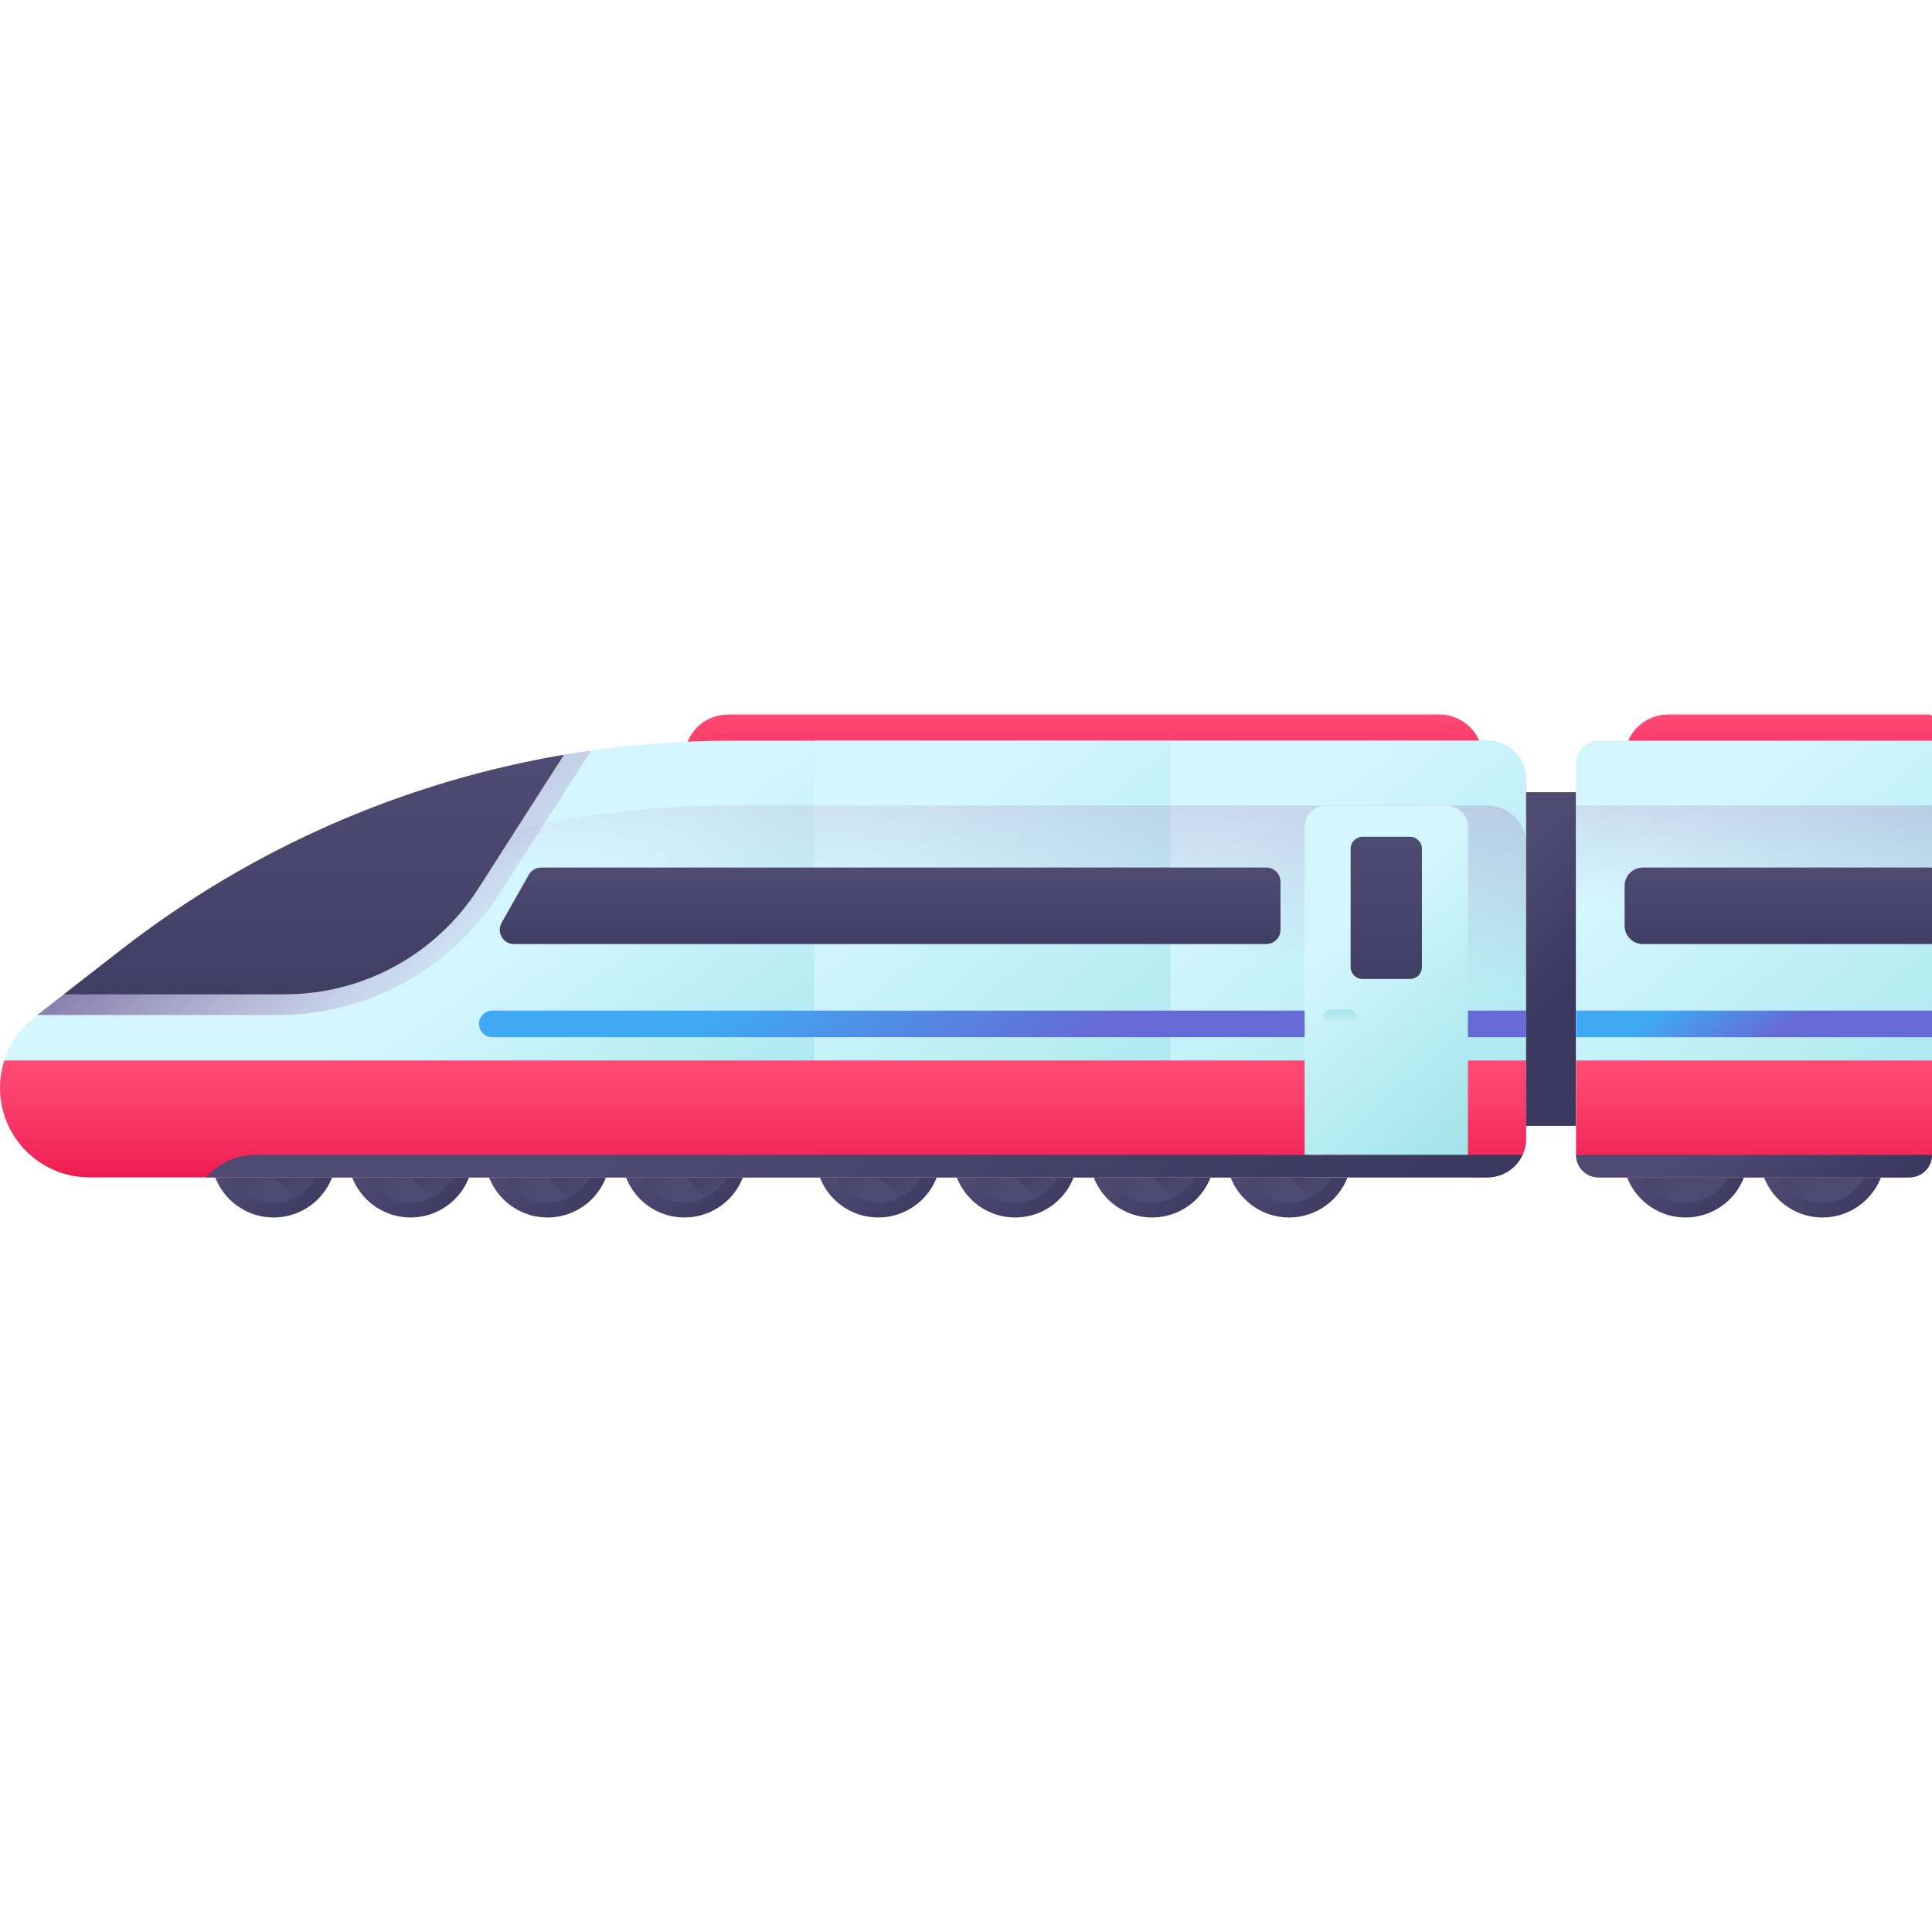 <svg id="Capa_1" enable-background="new 0 0 510 510" height="512" viewBox="0 0 510 510" width="512" xmlns="http://www.w3.org/2000/svg" xmlns:xlink="http://www.w3.org/1999/xlink"><linearGradient id="lg1"><stop offset="0" stop-color="#ff4974"/><stop offset=".223" stop-color="#fb3f6c"/><stop offset=".608" stop-color="#f12357"/><stop offset="1" stop-color="#e4003d"/></linearGradient><linearGradient id="SVGID_1_" gradientUnits="userSpaceOnUse" x1="286.062" x2="286.062" xlink:href="#lg1" y1="189.179" y2="214.915"/><linearGradient id="lg2"><stop offset="0" stop-color="#4f4a72"/><stop offset="1" stop-color="#3b395f"/></linearGradient><linearGradient id="SVGID_2_" gradientUnits="userSpaceOnUse" x1="67.295" x2="87.723" xlink:href="#lg2" y1="299.905" y2="320.333"/><linearGradient id="SVGID_3_" gradientTransform="matrix(-1 0 0 -1 224.453 -244.679)" gradientUnits="userSpaceOnUse" x1="148.442" x2="164.019" xlink:href="#lg2" y1="-553.3" y2="-537.723"/><linearGradient id="lg3"><stop offset="0" stop-color="#3b395f" stop-opacity="0"/><stop offset="1" stop-color="#3b395f"/></linearGradient><linearGradient id="SVGID_4_" gradientUnits="userSpaceOnUse" x1="82.237" x2="67.557" xlink:href="#lg3" y1="309.254" y2="289.733"/><linearGradient id="SVGID_5_" gradientUnits="userSpaceOnUse" x1="103.441" x2="123.869" xlink:href="#lg2" y1="299.905" y2="320.333"/><linearGradient id="SVGID_6_" gradientTransform="matrix(-1 0 0 -1 224.453 -244.679)" gradientUnits="userSpaceOnUse" x1="112.295" x2="127.873" xlink:href="#lg2" y1="-553.3" y2="-537.723"/><linearGradient id="SVGID_7_" gradientUnits="userSpaceOnUse" x1="118.384" x2="103.704" xlink:href="#lg3" y1="309.254" y2="289.733"/><linearGradient id="SVGID_8_" gradientUnits="userSpaceOnUse" x1="139.587" x2="160.015" xlink:href="#lg2" y1="299.905" y2="320.333"/><linearGradient id="SVGID_9_" gradientTransform="matrix(-1 0 0 -1 224.453 -244.679)" gradientUnits="userSpaceOnUse" x1="76.149" x2="91.727" xlink:href="#lg2" y1="-553.3" y2="-537.723"/><linearGradient id="SVGID_10_" gradientUnits="userSpaceOnUse" x1="154.53" x2="139.85" xlink:href="#lg3" y1="309.254" y2="289.733"/><linearGradient id="SVGID_11_" gradientUnits="userSpaceOnUse" x1="175.734" x2="196.161" xlink:href="#lg2" y1="299.905" y2="320.333"/><linearGradient id="SVGID_12_" gradientTransform="matrix(-1 0 0 -1 224.453 -244.679)" gradientUnits="userSpaceOnUse" x1="40.003" x2="55.581" xlink:href="#lg2" y1="-553.3" y2="-537.723"/><linearGradient id="SVGID_13_" gradientUnits="userSpaceOnUse" x1="190.676" x2="175.996" xlink:href="#lg3" y1="309.254" y2="289.733"/><linearGradient id="lg4"><stop offset="0" stop-color="#d4f7ff"/><stop offset="1" stop-color="#a2e3e9"/></linearGradient><linearGradient id="SVGID_14_" gradientUnits="userSpaceOnUse" x1="126.459" x2="126.459" xlink:href="#lg4" y1="302.623" y2="307.165"/><linearGradient id="SVGID_15_" gradientUnits="userSpaceOnUse" x1="82.949" x2="70.895" xlink:href="#lg3" y1="315.559" y2="303.505"/><linearGradient id="lg5"><stop offset="0" stop-color="#ffe548"/><stop offset=".176" stop-color="#ffde50"/><stop offset=".445" stop-color="#ffca65"/><stop offset=".771" stop-color="#ffaa87"/><stop offset="1" stop-color="#ff90a4"/></linearGradient><linearGradient id="SVGID_16_" gradientUnits="userSpaceOnUse" x1="71.386" x2="75.725" xlink:href="#lg5" y1="303.996" y2="308.335"/><linearGradient id="SVGID_17_" gradientUnits="userSpaceOnUse" x1="119.096" x2="107.041" xlink:href="#lg3" y1="315.559" y2="303.505"/><linearGradient id="SVGID_18_" gradientUnits="userSpaceOnUse" x1="107.532" x2="111.871" xlink:href="#lg5" y1="303.996" y2="308.335"/><linearGradient id="SVGID_19_" gradientUnits="userSpaceOnUse" x1="155.242" x2="143.187" xlink:href="#lg3" y1="315.559" y2="303.505"/><linearGradient id="SVGID_20_" gradientUnits="userSpaceOnUse" x1="143.679" x2="148.018" xlink:href="#lg5" y1="303.996" y2="308.335"/><linearGradient id="SVGID_21_" gradientUnits="userSpaceOnUse" x1="191.388" x2="179.333" xlink:href="#lg3" y1="315.559" y2="303.505"/><linearGradient id="SVGID_22_" gradientUnits="userSpaceOnUse" x1="179.825" x2="184.164" xlink:href="#lg5" y1="303.996" y2="308.335"/><linearGradient id="SVGID_23_" gradientUnits="userSpaceOnUse" x1="226.897" x2="247.325" xlink:href="#lg2" y1="299.905" y2="320.333"/><linearGradient id="SVGID_24_" gradientTransform="matrix(-1 0 0 -1 224.453 -244.679)" gradientUnits="userSpaceOnUse" x1="-11.161" x2="4.417" xlink:href="#lg2" y1="-553.3" y2="-537.723"/><linearGradient id="SVGID_25_" gradientUnits="userSpaceOnUse" x1="241.84" x2="227.16" xlink:href="#lg3" y1="309.254" y2="289.733"/><linearGradient id="SVGID_26_" gradientUnits="userSpaceOnUse" x1="263.043" x2="283.471" xlink:href="#lg2" y1="299.905" y2="320.333"/><linearGradient id="SVGID_27_" gradientTransform="matrix(-1 0 0 -1 224.453 -244.679)" gradientUnits="userSpaceOnUse" x1="-47.307" x2="-31.729" xlink:href="#lg2" y1="-553.3" y2="-537.723"/><linearGradient id="SVGID_28_" gradientUnits="userSpaceOnUse" x1="277.986" x2="263.306" xlink:href="#lg3" y1="309.254" y2="289.733"/><linearGradient id="SVGID_29_" gradientUnits="userSpaceOnUse" x1="299.189" x2="319.617" xlink:href="#lg2" y1="299.905" y2="320.333"/><linearGradient id="SVGID_30_" gradientTransform="matrix(-1 0 0 -1 224.453 -244.679)" gradientUnits="userSpaceOnUse" x1="-83.453" x2="-67.875" xlink:href="#lg2" y1="-553.3" y2="-537.723"/><linearGradient id="SVGID_31_" gradientUnits="userSpaceOnUse" x1="314.132" x2="299.452" xlink:href="#lg3" y1="309.254" y2="289.733"/><linearGradient id="SVGID_32_" gradientUnits="userSpaceOnUse" x1="335.336" x2="355.764" xlink:href="#lg2" y1="299.905" y2="320.333"/><linearGradient id="SVGID_33_" gradientTransform="matrix(-1 0 0 -1 224.453 -244.679)" gradientUnits="userSpaceOnUse" x1="-119.599" x2="-104.022" xlink:href="#lg2" y1="-553.3" y2="-537.723"/><linearGradient id="SVGID_34_" gradientUnits="userSpaceOnUse" x1="350.278" x2="335.598" xlink:href="#lg3" y1="309.254" y2="289.733"/><linearGradient id="SVGID_35_" gradientUnits="userSpaceOnUse" x1="286.062" x2="286.062" xlink:href="#lg4" y1="302.623" y2="307.165"/><linearGradient id="SVGID_36_" gradientUnits="userSpaceOnUse" x1="242.552" x2="230.497" xlink:href="#lg3" y1="315.559" y2="303.505"/><linearGradient id="SVGID_37_" gradientUnits="userSpaceOnUse" x1="230.988" x2="235.327" xlink:href="#lg5" y1="303.996" y2="308.335"/><linearGradient id="SVGID_38_" gradientUnits="userSpaceOnUse" x1="278.698" x2="266.643" xlink:href="#lg3" y1="315.559" y2="303.505"/><linearGradient id="SVGID_39_" gradientUnits="userSpaceOnUse" x1="267.135" x2="271.473" xlink:href="#lg5" y1="303.996" y2="308.335"/><linearGradient id="SVGID_40_" gradientUnits="userSpaceOnUse" x1="314.844" x2="302.789" xlink:href="#lg3" y1="315.559" y2="303.505"/><linearGradient id="SVGID_41_" gradientUnits="userSpaceOnUse" x1="303.281" x2="307.62" xlink:href="#lg5" y1="303.996" y2="308.335"/><linearGradient id="SVGID_42_" gradientUnits="userSpaceOnUse" x1="350.99" x2="338.936" xlink:href="#lg3" y1="315.559" y2="303.505"/><linearGradient id="SVGID_43_" gradientUnits="userSpaceOnUse" x1="339.427" x2="343.766" xlink:href="#lg5" y1="303.996" y2="308.335"/><linearGradient id="SVGID_44_" gradientUnits="userSpaceOnUse" x1="178.615" x2="234.796" xlink:href="#lg4" y1="216.123" y2="296.044"/><linearGradient id="lg6"><stop offset="0" stop-color="#a34a9e" stop-opacity="0"/><stop offset="1" stop-color="#343168"/></linearGradient><linearGradient id="SVGID_45_" gradientUnits="userSpaceOnUse" x1="120.622" x2="30.65" xlink:href="#lg6" y1="270.689" y2="180.717"/><linearGradient id="SVGID_46_" gradientUnits="userSpaceOnUse" x1="326.908" x2="405.945" xlink:href="#lg4" y1="221.97" y2="315.936"/><linearGradient id="SVGID_47_" gradientUnits="userSpaceOnUse" x1="235.135" x2="316.459" xlink:href="#lg4" y1="221.329" y2="318.014"/><linearGradient id="SVGID_48_" gradientUnits="userSpaceOnUse" x1="209.447" x2="236.428" xlink:href="#lg6" y1="238.324" y2="13.195"/><linearGradient id="SVGID_49_" gradientUnits="userSpaceOnUse" x1="201.431" x2="201.431" xlink:href="#lg1" y1="280.89" y2="323.939"/><linearGradient id="SVGID_50_" gradientUnits="userSpaceOnUse" x1="234.972" x2="234.972" xlink:href="#lg2" y1="229.629" y2="257.817"/><linearGradient id="SVGID_51_" gradientUnits="userSpaceOnUse" x1="82.872" x2="82.872" xlink:href="#lg2" y1="201.168" y2="289.42"/><linearGradient id="lg7"><stop offset="0" stop-color="#3fa9f5"/><stop offset="1" stop-color="#666ad6"/></linearGradient><linearGradient id="SVGID_52_" gradientUnits="userSpaceOnUse" x1="239.109" x2="274.575" xlink:href="#lg7" y1="232.74" y2="283.191"/><linearGradient id="SVGID_53_" gradientUnits="userSpaceOnUse" x1="351.399" x2="395.528" xlink:href="#lg4" y1="247.601" y2="295.682"/><linearGradient id="SVGID_54_" gradientUnits="userSpaceOnUse" x1="353.655" x2="353.655" xlink:href="#lg4" y1="271.55" y2="266.106"/><linearGradient id="SVGID_55_" gradientUnits="userSpaceOnUse" x1="365.943" x2="365.943" xlink:href="#lg2" y1="222.036" y2="274.427"/><linearGradient id="SVGID_56_" gradientUnits="userSpaceOnUse" x1="194.574" x2="297.645" xlink:href="#lg2" y1="271.246" y2="383.547"/><linearGradient id="SVGID_57_" gradientUnits="userSpaceOnUse" x1="390.986" x2="415.136" xlink:href="#lg2" y1="236.042" y2="258.436"/><linearGradient id="SVGID_58_" gradientUnits="userSpaceOnUse" x1="440.001" x2="460.429" xlink:href="#lg2" y1="299.905" y2="320.333"/><linearGradient id="SVGID_59_" gradientTransform="matrix(-1 0 0 -1 224.453 -244.679)" gradientUnits="userSpaceOnUse" x1="-224.264" x2="-208.687" xlink:href="#lg2" y1="-553.3" y2="-537.723"/><linearGradient id="SVGID_60_" gradientUnits="userSpaceOnUse" x1="454.943" x2="440.263" xlink:href="#lg3" y1="309.254" y2="289.733"/><linearGradient id="SVGID_61_" gradientUnits="userSpaceOnUse" x1="476.147" x2="496.575" xlink:href="#lg2" y1="299.905" y2="320.333"/><linearGradient id="SVGID_62_" gradientTransform="matrix(-1 0 0 -1 224.453 -244.679)" gradientUnits="userSpaceOnUse" x1="-260.411" x2="-244.833" xlink:href="#lg2" y1="-553.3" y2="-537.723"/><linearGradient id="SVGID_63_" gradientUnits="userSpaceOnUse" x1="491.089" x2="476.409" xlink:href="#lg3" y1="309.254" y2="289.733"/><linearGradient id="SVGID_64_" gradientUnits="userSpaceOnUse" x1="469.428" x2="469.428" xlink:href="#lg1" y1="189.179" y2="214.915"/><linearGradient id="SVGID_65_" gradientUnits="userSpaceOnUse" x1="438.048" x2="516.712" xlink:href="#lg4" y1="221.588" y2="315.11"/><linearGradient id="SVGID_66_" gradientUnits="userSpaceOnUse" x1="464.855" x2="485.427" xlink:href="#lg6" y1="243.613" y2="71.97"/><linearGradient id="SVGID_67_" gradientUnits="userSpaceOnUse" x1="463.019" x2="463.019" xlink:href="#lg1" y1="280.885" y2="323.938"/><linearGradient id="SVGID_68_" gradientUnits="userSpaceOnUse" x1="453.313" x2="466.297" xlink:href="#lg7" y1="256.48" y2="274.95"/><linearGradient id="SVGID_69_" gradientUnits="userSpaceOnUse" x1="453.534" x2="482.678" xlink:href="#lg2" y1="295.676" y2="327.43"/><linearGradient id="SVGID_70_" gradientUnits="userSpaceOnUse" x1="469.428" x2="469.428" xlink:href="#lg2" y1="229.634" y2="257.815"/><path d="m391.444 207.058h-210.765v-6.971c0-6.335 5.136-11.471 11.471-11.471h187.823c6.335 0 11.471 5.136 11.471 11.471z" fill="url(#SVGID_1_)"/><circle cx="72.24" cy="304.85" fill="url(#SVGID_2_)" r="16.534"/><circle cx="72.24" cy="304.85" fill="url(#SVGID_3_)" r="12.609"/><path d="m58.272 296.007 22.811 22.811c4.621-2.932 7.691-8.09 7.691-13.968 0-9.132-7.403-16.534-16.534-16.534-5.878 0-11.036 3.07-13.968 7.691z" fill="url(#SVGID_4_)"/><circle cx="108.386" cy="304.85" fill="url(#SVGID_5_)" r="16.534"/><circle cx="108.386" cy="304.85" fill="url(#SVGID_6_)" r="12.609"/><path d="m94.418 296.007 22.811 22.811c4.621-2.932 7.691-8.09 7.691-13.968 0-9.132-7.403-16.534-16.534-16.534-5.878 0-11.036 3.07-13.968 7.691z" fill="url(#SVGID_7_)"/><circle cx="144.533" cy="304.85" fill="url(#SVGID_8_)" r="16.534"/><circle cx="144.533" cy="304.85" fill="url(#SVGID_9_)" r="12.609"/><path d="m130.565 296.007c1.228 1.228 15.487 15.486 22.811 22.811 4.621-2.932 7.691-8.09 7.691-13.968 0-9.132-7.403-16.534-16.534-16.534-5.879 0-11.036 3.07-13.968 7.691z" fill="url(#SVGID_10_)"/><circle cx="180.679" cy="304.85" fill="url(#SVGID_11_)" r="16.534"/><circle cx="180.679" cy="304.85" fill="url(#SVGID_12_)" r="12.609"/><path d="m166.711 296.007c1.228 1.228 15.487 15.486 22.811 22.811 4.621-2.932 7.691-8.09 7.691-13.968 0-9.132-7.403-16.534-16.534-16.534-5.878 0-11.036 3.07-13.968 7.691z" fill="url(#SVGID_13_)"/><path d="m72.24 302.524h108.439v4.651h-108.439z" fill="url(#SVGID_14_)"/><path d="m83.571 310.383-8.239-8.239c-.754-.861-1.858-1.407-3.092-1.407-2.272 0-4.113 1.842-4.113 4.113 0 1.234.546 2.338 1.407 3.092l8.239 8.239c2.519-1.232 4.566-3.279 5.798-5.798z" fill="url(#SVGID_15_)"/><circle cx="72.24" cy="304.85" fill="url(#SVGID_16_)" r="4.113"/><path d="m119.717 310.383-8.239-8.239c-.754-.861-1.858-1.407-3.092-1.407-2.272 0-4.113 1.842-4.113 4.113 0 1.234.546 2.338 1.407 3.092l8.239 8.239c2.519-1.232 4.566-3.279 5.798-5.798z" fill="url(#SVGID_17_)"/><circle cx="108.386" cy="304.85" fill="url(#SVGID_18_)" r="4.113"/><path d="m155.864 310.383-8.239-8.239c-.754-.861-1.858-1.407-3.092-1.407-2.272 0-4.113 1.842-4.113 4.113 0 1.234.546 2.338 1.407 3.092l8.239 8.239c2.518-1.232 4.565-3.279 5.798-5.798z" fill="url(#SVGID_19_)"/><circle cx="144.533" cy="304.85" fill="url(#SVGID_20_)" r="4.113"/><path d="m192.01 310.383-8.239-8.239c-.754-.861-1.858-1.407-3.092-1.407-2.272 0-4.113 1.842-4.113 4.113 0 1.234.546 2.338 1.407 3.092l8.239 8.239c2.519-1.232 4.566-3.279 5.798-5.798z" fill="url(#SVGID_21_)"/><circle cx="180.679" cy="304.85" fill="url(#SVGID_22_)" r="4.113"/><circle cx="231.842" cy="304.85" fill="url(#SVGID_23_)" r="16.534"/><circle cx="231.842" cy="304.85" fill="url(#SVGID_24_)" r="12.609"/><path d="m217.874 296.007c1.228 1.228 15.487 15.486 22.811 22.811 4.621-2.932 7.691-8.09 7.691-13.968 0-9.132-7.403-16.534-16.534-16.534-5.878 0-11.036 3.07-13.968 7.691z" fill="url(#SVGID_25_)"/><circle cx="267.988" cy="304.85" fill="url(#SVGID_26_)" r="16.534"/><circle cx="267.988" cy="304.85" fill="url(#SVGID_27_)" r="12.609"/><path d="m254.02 296.007c1.228 1.228 15.487 15.486 22.811 22.811 4.621-2.932 7.691-8.09 7.691-13.968 0-9.132-7.403-16.534-16.534-16.534-5.878 0-11.035 3.07-13.968 7.691z" fill="url(#SVGID_28_)"/><circle cx="304.135" cy="304.85" fill="url(#SVGID_29_)" r="16.534"/><circle cx="304.135" cy="304.85" fill="url(#SVGID_30_)" r="12.609"/><path d="m290.167 296.007 22.811 22.811c4.621-2.932 7.691-8.09 7.691-13.968 0-9.132-7.403-16.534-16.534-16.534-5.878 0-11.036 3.07-13.968 7.691z" fill="url(#SVGID_31_)"/><circle cx="340.281" cy="304.85" fill="url(#SVGID_32_)" r="16.534"/><circle cx="340.281" cy="304.85" fill="url(#SVGID_33_)" r="12.609"/><path d="m326.313 296.007c1.228 1.228 15.487 15.486 22.811 22.811 4.621-2.932 7.691-8.09 7.691-13.968 0-9.132-7.403-16.534-16.534-16.534-5.878 0-11.036 3.07-13.968 7.691z" fill="url(#SVGID_34_)"/><path d="m231.842 302.524h108.439v4.651h-108.439z" fill="url(#SVGID_35_)"/><path d="m243.173 310.383-8.239-8.239c-.754-.861-1.858-1.407-3.092-1.407-2.272 0-4.113 1.842-4.113 4.113 0 1.234.546 2.338 1.407 3.092l8.239 8.239c2.519-1.232 4.566-3.279 5.798-5.798z" fill="url(#SVGID_36_)"/><circle cx="231.842" cy="304.85" fill="url(#SVGID_37_)" r="4.113"/><path d="m279.32 310.383-8.239-8.239c-.754-.861-1.858-1.407-3.092-1.407-2.272 0-4.113 1.842-4.113 4.113 0 1.234.546 2.338 1.407 3.092l8.239 8.239c2.518-1.232 4.565-3.279 5.798-5.798z" fill="url(#SVGID_38_)"/><circle cx="267.988" cy="304.85" fill="url(#SVGID_39_)" r="4.113"/><path d="m315.466 310.383-8.239-8.239c-.754-.861-1.858-1.407-3.092-1.407-2.272 0-4.113 1.842-4.113 4.113 0 1.234.546 2.338 1.407 3.092l8.239 8.239c2.518-1.232 4.565-3.279 5.798-5.798z" fill="url(#SVGID_40_)"/><circle cx="304.135" cy="304.85" fill="url(#SVGID_41_)" r="4.113"/><path d="m351.612 310.383-8.239-8.239c-.754-.861-1.858-1.407-3.092-1.407-2.272 0-4.113 1.842-4.113 4.113 0 1.234.546 2.338 1.407 3.092l8.239 8.239c2.519-1.232 4.566-3.279 5.798-5.798z" fill="url(#SVGID_42_)"/><circle cx="340.281" cy="304.85" fill="url(#SVGID_43_)" r="4.113"/><path d="m23.636 310.796h368.999c5.647 0 10.225-4.578 10.225-10.225v-94.816c0-5.647-4.578-10.225-10.225-10.225h-199.903c-58.191 0-114.722 19.396-160.655 55.122l-22.952 17.851c-5.757 4.478-9.125 11.363-9.125 18.657 0 13.054 10.582 23.636 23.636 23.636z" fill="url(#SVGID_44_)"/><path d="m156.064 198.12c-44.995 6.368-87.784 24.372-123.987 52.531l-22.221 17.283h63.51c23.681 0 45.729-12.065 58.497-32.009z" fill="url(#SVGID_45_)"/><path d="m392.635 195.529h-83.741v115.267h83.741c5.647 0 10.225-4.578 10.225-10.225v-94.816c.001-5.648-4.577-10.226-10.225-10.226z" fill="url(#SVGID_46_)"/><path d="m308.895 195.529h-93.967v115.267h93.966.001z" fill="url(#SVGID_47_)"/><path d="m392.635 212.654h-199.903c-58.191 0-114.722 19.396-160.655 55.122l-22.952 17.852c-3.411 2.653-5.975 6.155-7.505 10.083 3.43 8.822 11.982 15.085 22.016 15.085h368.999c5.647 0 10.225-4.578 10.225-10.225v-77.691c.001-5.648-4.577-10.226-10.225-10.226z" fill="url(#SVGID_48_)"/><path d="m1.137 279.948c-.739 2.305-1.137 4.734-1.137 7.212 0 13.054 10.582 23.636 23.636 23.636h368.999c5.647 0 10.225-4.578 10.225-10.225v-20.623z" fill="url(#SVGID_49_)"/><path d="m334.253 249.211h-198.556c-2.885 0-4.7-3.11-3.28-5.622l7.157-12.663c.668-1.183 1.922-1.914 3.28-1.914h191.398c2.081 0 3.768 1.687 3.768 3.768v12.663c.001 2.081-1.686 3.768-3.767 3.768z" fill="url(#SVGID_50_)"/><path d="m148.87 199.238c-42.355 7.202-82.524 24.76-116.793 51.414l-15.204 11.825h58.333c20.673 0 39.922-10.533 51.068-27.944z" fill="url(#SVGID_51_)"/><path d="m402.861 273.8h-272.889c-1.94 0-3.513-1.573-3.513-3.513 0-1.94 1.573-3.513 3.513-3.513h272.889z" fill="url(#SVGID_52_)"/><path d="m387.492 310.796h-43.098v-92.498c0-3.117 2.527-5.644 5.644-5.644h31.811c3.117 0 5.644 2.527 5.644 5.644v92.498z" fill="url(#SVGID_53_)"/><path d="m356.125 270.288h-4.94c-1.046 0-1.894-.848-1.894-1.894 0-1.046.848-1.894 1.894-1.894h4.94c1.046 0 1.894.848 1.894 1.894-.001 1.046-.849 1.894-1.894 1.894z" fill="url(#SVGID_54_)"/><path d="m372.206 258.432h-12.526c-1.738 0-3.148-1.409-3.148-3.148v-31.247c0-1.738 1.409-3.148 3.148-3.148h12.526c1.738 0 3.148 1.409 3.148 3.148v31.247c0 1.739-1.409 3.148-3.148 3.148z" fill="url(#SVGID_55_)"/><path d="m392.635 310.796c4.118 0 7.657-2.439 9.278-5.946h-334.346c-5.046 0-9.849 2.165-13.19 5.946z" fill="url(#SVGID_56_)"/><path d="m402.861 209.122h13.177v88.083h-13.177z" fill="url(#SVGID_57_)"/><circle cx="444.946" cy="304.85" fill="url(#SVGID_58_)" r="16.534"/><circle cx="444.946" cy="304.85" fill="url(#SVGID_59_)" r="12.609"/><path d="m430.978 296.007c1.228 1.228 15.487 15.486 22.811 22.811 4.621-2.932 7.691-8.09 7.691-13.968 0-9.132-7.403-16.534-16.534-16.534-5.878 0-11.036 3.07-13.968 7.691z" fill="url(#SVGID_60_)"/><circle cx="481.092" cy="304.85" fill="url(#SVGID_61_)" r="16.534"/><circle cx="481.092" cy="304.85" fill="url(#SVGID_62_)" r="12.609"/><path d="m467.124 296.007c1.228 1.228 15.487 15.486 22.811 22.811 4.621-2.932 7.691-8.09 7.691-13.968 0-9.132-7.403-16.534-16.534-16.534-5.878 0-11.036 3.07-13.968 7.691z" fill="url(#SVGID_63_)"/><path d="m510 189.215v17.843h-81.145v-6.969c0-6.337 5.137-11.473 11.474-11.473h69.071c.332 0 .6.268.6.599z" fill="url(#SVGID_64_)"/><path d="m510 195.532v109.321c0 3.281-2.66 5.941-5.941 5.941h-82.08c-3.281 0-5.941-2.66-5.941-5.941v-103.38c0-3.281 2.66-5.941 5.941-5.941z" fill="url(#SVGID_65_)"/><path d="m510 212.656v92.197c0 3.281-2.66 5.941-5.941 5.941h-82.08c-3.281 0-5.941-2.66-5.941-5.941v-92.197z" fill="url(#SVGID_66_)"/><path d="m510 279.943v24.91c0 3.281-2.66 5.941-5.941 5.941h-82.08c-3.281 0-5.941-2.66-5.941-5.941v-24.91z" fill="url(#SVGID_67_)"/><path d="m416.038 266.77h93.962v7.034h-93.962z" fill="url(#SVGID_68_)"/><path d="m510 304.853c0 3.281-2.66 5.941-5.941 5.941h-82.08c-3.281 0-5.941-2.66-5.941-5.941z" fill="url(#SVGID_69_)"/><path d="m510 229.043v20.141c-.145.013-.303.026-.448.026h-75.862c-2.674 0-4.834-2.16-4.834-4.835v-10.525c0-2.674 2.16-4.834 4.834-4.834h75.862c.145.001.303.014.448.027z" fill="url(#SVGID_70_)"/></svg>